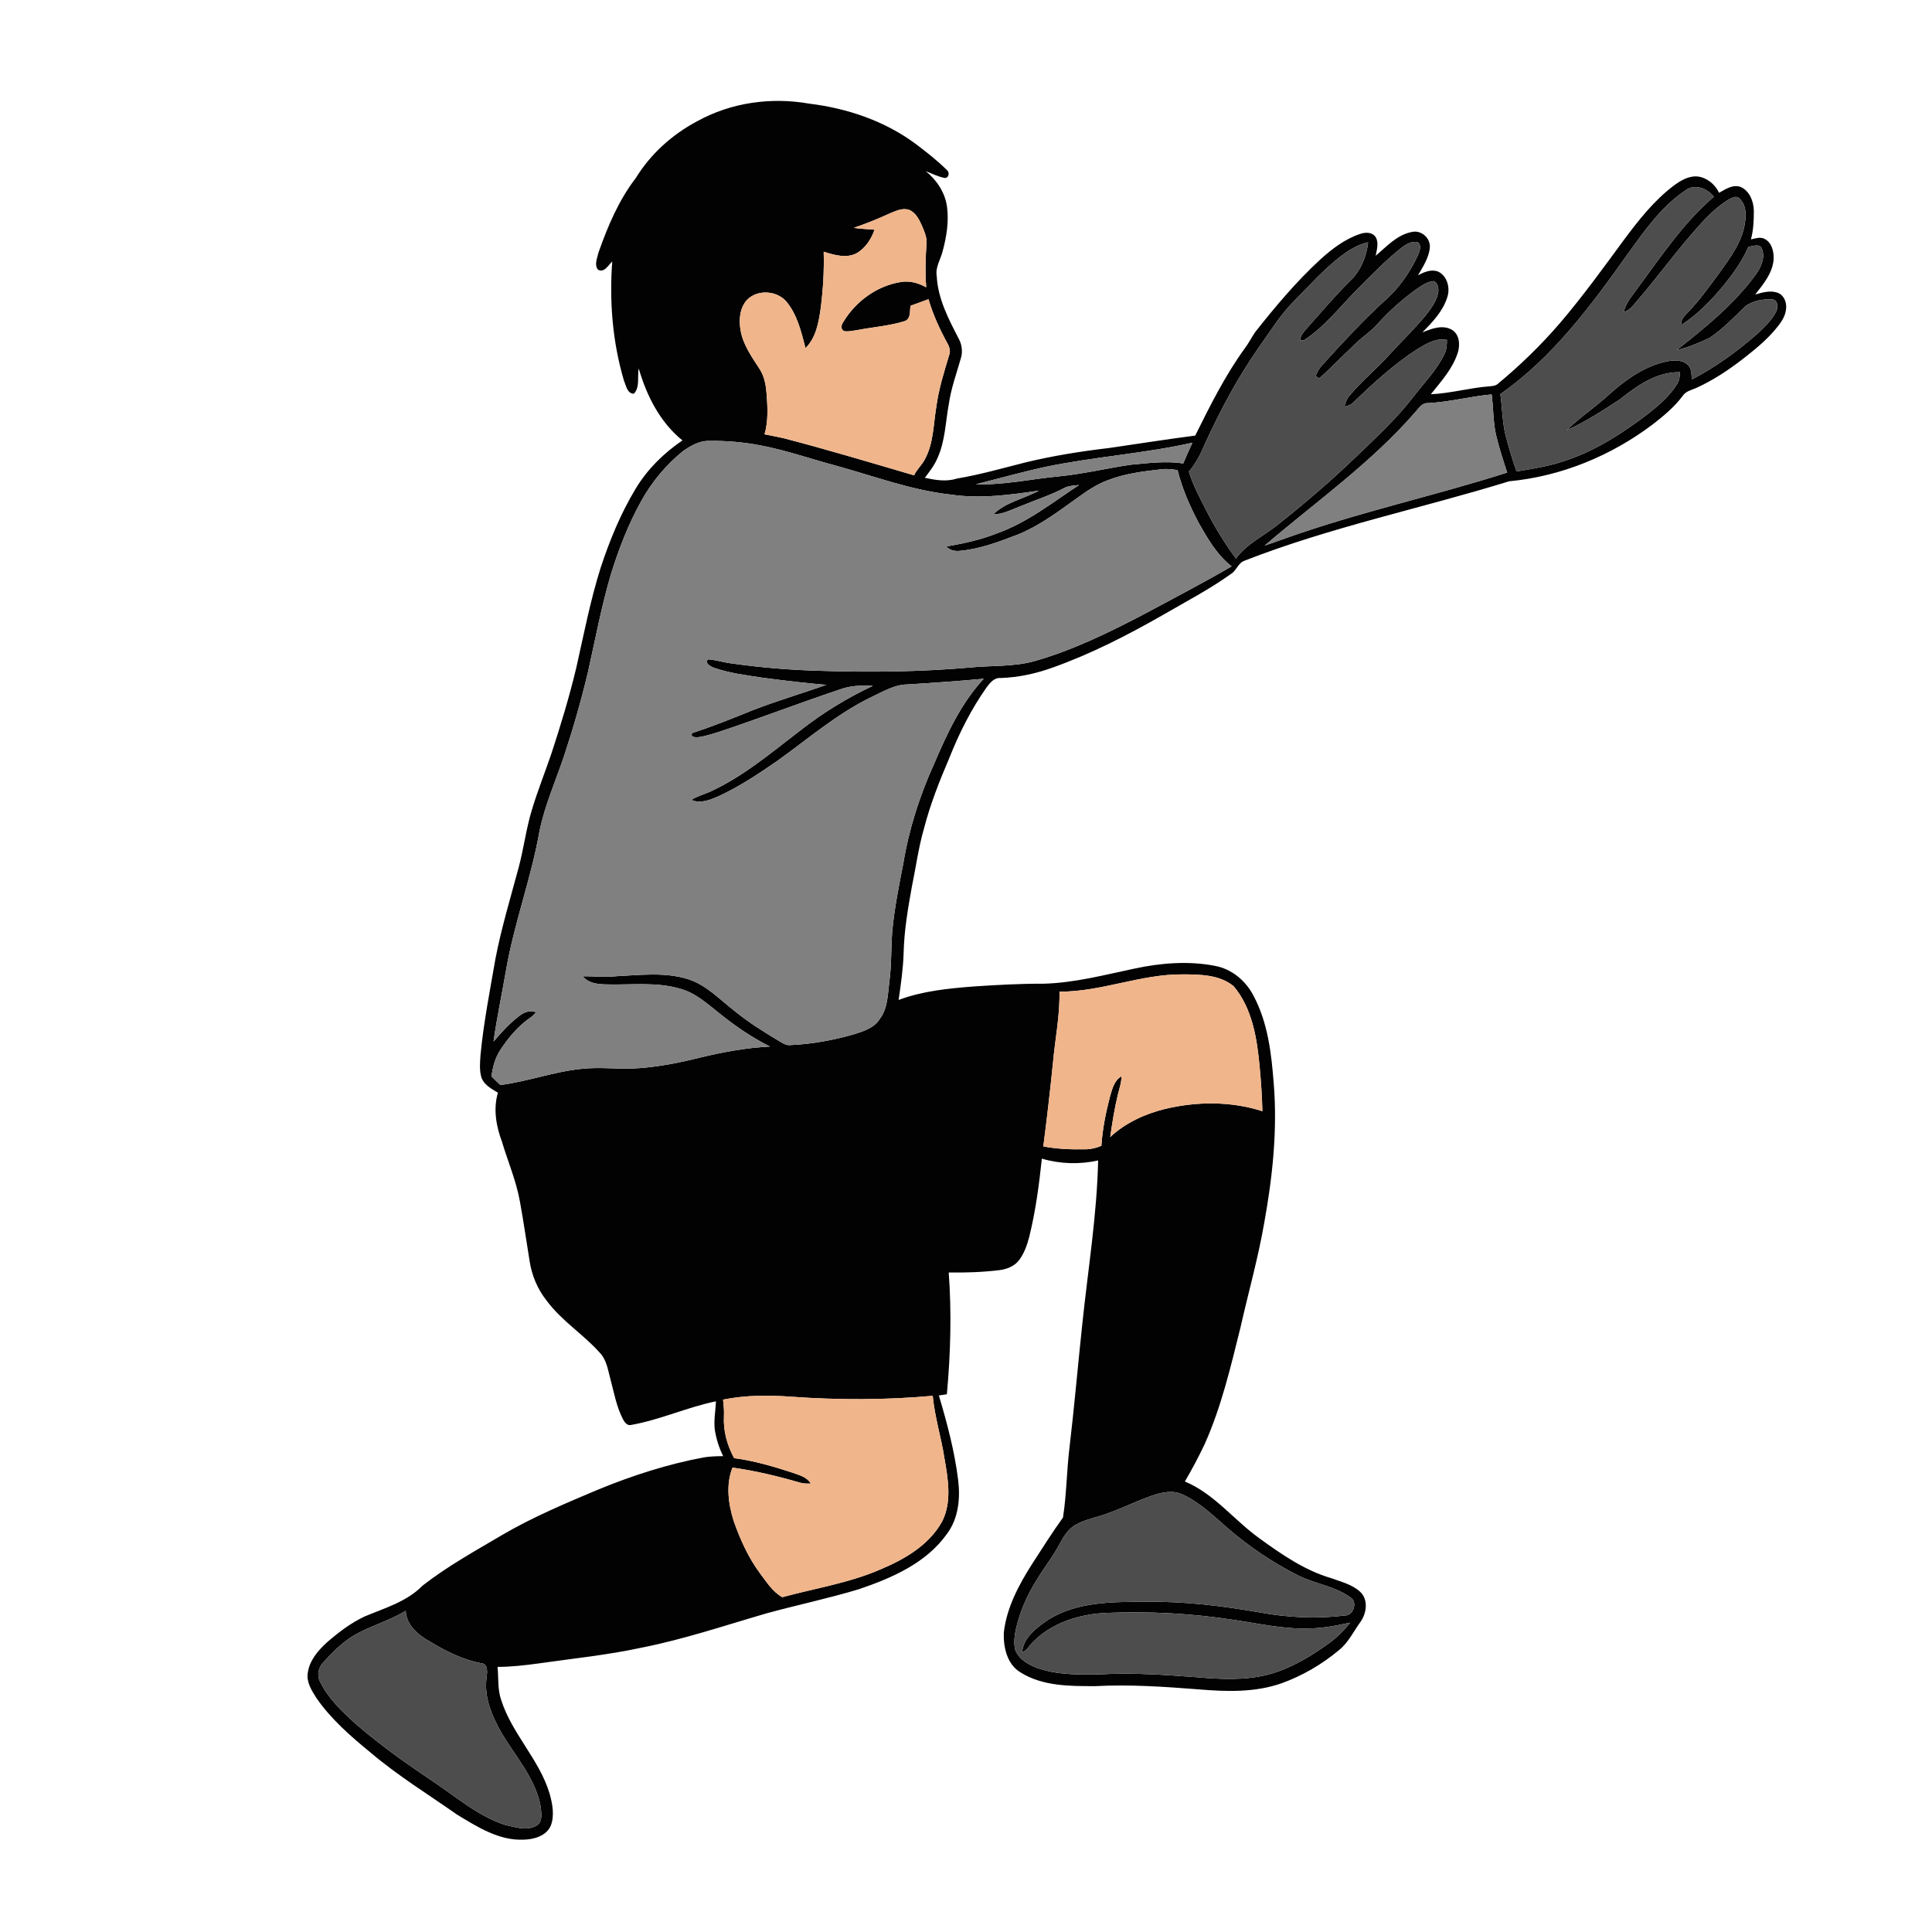<?xml version="1.0" encoding="UTF-8" ?>
<!DOCTYPE svg PUBLIC "-//W3C//DTD SVG 1.1//EN" "http://www.w3.org/Graphics/SVG/1.1/DTD/svg11.dtd">
<svg width="1000pt" height="1000pt" viewBox="0 0 1000 1000" version="1.1" xmlns="http://www.w3.org/2000/svg">
<g id="#020202ff">
<path fill="#020202" opacity="1.00" d=" M 360.78 62.80 C 378.33 53.05 399.19 50.16 418.88 53.65 C 438.66 56.06 458.23 62.69 474.27 74.73 C 479.73 78.86 485.14 83.10 490.01 87.92 C 491.64 89.05 491.27 92.16 488.97 92.12 C 485.55 91.45 482.41 89.87 479.19 88.60 C 484.87 93.21 489.20 99.70 490.18 107.06 C 491.19 114.75 489.93 122.59 487.91 130.03 C 486.84 134.35 484.00 138.38 484.86 143.01 C 485.46 154.52 490.85 164.94 496.06 174.96 C 497.87 178.16 498.43 182.00 497.31 185.54 C 495.12 193.28 492.31 200.88 491.15 208.87 C 489.38 218.37 489.27 228.36 485.16 237.28 C 483.59 240.97 481.07 244.12 478.70 247.31 C 484.10 248.47 489.75 249.46 495.15 247.73 C 507.13 245.70 518.82 242.39 530.58 239.39 C 544.89 235.93 559.45 233.60 574.06 231.89 C 588.92 229.76 603.75 227.36 618.64 225.46 C 626.35 209.95 634.11 194.36 644.31 180.29 C 646.34 177.60 647.84 174.56 649.76 171.79 C 660.16 158.62 671.00 145.72 683.36 134.33 C 689.43 128.84 696.13 123.69 703.99 121.09 C 706.69 120.11 710.43 120.07 712.11 122.83 C 713.74 125.79 712.61 129.31 712.05 132.40 C 717.74 127.58 723.18 121.44 730.87 120.05 C 735.62 118.97 740.38 123.18 740.09 128.00 C 739.67 133.34 736.57 137.94 733.97 142.46 C 737.12 140.83 740.86 139.16 744.41 140.60 C 749.20 142.89 750.72 149.20 749.08 153.95 C 746.80 161.17 741.40 166.78 736.22 172.06 C 740.94 170.12 746.58 167.93 751.44 170.66 C 755.52 173.07 755.85 178.60 754.51 182.69 C 751.85 190.91 745.90 197.44 740.60 204.06 C 750.87 203.61 760.80 200.69 771.03 199.96 C 772.56 199.80 774.25 199.71 775.43 198.54 C 786.88 189.06 797.58 178.65 807.29 167.39 C 819.19 153.48 829.91 138.63 840.74 123.89 C 848.20 113.88 856.05 103.94 866.03 96.30 C 869.76 93.50 874.19 90.77 879.07 91.39 C 883.78 92.14 887.79 95.53 889.79 99.79 C 893.18 97.90 897.15 95.17 901.18 96.86 C 905.64 98.99 907.64 104.22 907.78 108.90 C 907.82 113.93 907.59 119.02 906.28 123.90 C 908.57 123.43 911.13 122.43 913.38 123.66 C 917.07 125.55 918.17 130.16 918.05 133.99 C 917.61 141.19 912.76 147.01 908.49 152.43 C 912.29 151.38 916.51 150.07 920.37 151.64 C 923.54 152.98 924.89 156.73 924.47 159.97 C 924.07 164.17 921.36 167.61 918.73 170.72 C 913.84 176.51 907.89 181.27 901.94 185.92 C 894.67 191.53 886.96 196.66 878.60 200.51 C 875.95 201.83 872.62 202.30 870.92 204.97 C 866.63 210.67 861.12 215.27 855.52 219.61 C 834.00 235.88 808.08 246.59 781.14 249.11 C 735.63 263.17 688.69 272.80 644.23 290.19 C 640.79 291.35 640.03 295.42 637.02 297.16 C 625.97 305.05 613.91 311.35 602.19 318.15 C 583.88 328.62 565.04 338.32 545.15 345.43 C 536.43 348.61 527.27 350.63 517.98 350.94 C 514.67 350.63 512.46 353.35 510.70 355.73 C 502.71 367.02 496.48 379.46 491.38 392.29 C 486.28 404.23 481.47 416.34 478.23 428.93 C 475.37 438.79 474.07 448.99 471.97 459.02 C 469.93 470.28 468.01 481.62 467.72 493.09 C 467.49 501.30 466.30 509.45 465.12 517.57 C 477.55 512.92 490.87 511.61 504.01 510.59 C 515.99 509.80 527.99 509.11 540.01 509.17 C 556.05 508.77 571.63 504.62 587.25 501.33 C 600.91 498.41 615.21 497.25 628.99 499.95 C 637.60 501.58 644.81 507.64 648.78 515.32 C 656.26 529.28 658.10 545.36 659.29 560.90 C 661.24 585.00 658.67 609.21 654.37 632.92 C 651.22 651.17 646.15 669.00 642.08 687.06 C 636.98 707.54 632.16 728.27 623.48 747.59 C 620.38 754.15 616.95 760.55 613.29 766.82 C 628.55 773.20 638.71 786.80 651.87 796.24 C 663.37 804.58 675.34 812.88 689.14 816.89 C 694.28 818.79 699.96 820.12 704.08 823.98 C 708.32 827.99 707.36 834.89 704.29 839.33 C 700.63 844.32 697.98 850.16 693.05 854.10 C 684.24 861.47 674.13 867.37 663.31 871.27 C 649.44 876.14 634.45 875.61 620.01 874.38 C 602.38 873.02 584.69 871.81 567.01 872.74 C 553.97 872.75 539.84 872.85 528.37 865.73 C 521.28 861.60 519.32 852.72 519.56 845.10 C 521.01 832.08 527.36 820.24 534.31 809.36 C 539.53 801.35 544.60 793.23 550.19 785.49 C 552.09 773.48 552.08 761.24 553.58 749.17 C 556.11 727.81 557.94 706.38 560.23 685.00 C 563.16 656.90 567.78 628.93 568.39 600.64 C 558.86 602.79 548.63 602.49 539.27 599.71 C 537.81 613.27 536.05 626.85 532.75 640.11 C 531.64 644.44 530.12 648.79 527.37 652.38 C 524.89 655.51 520.97 657.00 517.11 657.45 C 508.47 658.48 499.75 658.78 491.05 658.63 C 492.62 679.61 492.00 700.73 490.10 721.67 C 488.71 721.87 487.34 722.07 485.96 722.28 C 490.21 736.60 494.10 751.13 495.93 766.00 C 497.13 775.60 496.09 786.03 490.11 793.98 C 479.33 809.13 461.51 816.82 444.46 822.61 C 428.79 827.33 412.75 830.70 396.96 835.01 C 375.44 841.26 354.13 848.47 332.11 852.82 C 314.60 856.63 296.74 858.41 279.02 860.96 C 271.89 861.92 264.73 862.79 257.52 862.77 C 258.13 868.47 257.47 874.37 259.40 879.88 C 264.98 897.44 279.20 910.72 284.49 928.42 C 285.96 933.71 287.10 939.58 285.12 944.88 C 282.83 950.30 276.38 952.11 270.99 952.21 C 258.27 952.77 247.09 945.61 236.64 939.28 C 221.59 928.74 205.87 919.06 191.83 907.15 C 181.60 898.77 171.44 889.94 163.86 879.01 C 161.38 875.12 158.54 870.79 159.29 865.95 C 160.13 859.56 164.53 854.38 169.13 850.18 C 175.09 845.00 181.45 840.12 188.62 836.73 C 199.06 832.33 210.58 829.08 218.71 820.72 C 231.49 810.76 245.72 802.87 259.65 794.66 C 275.65 785.25 292.80 778.09 309.86 770.89 C 327.51 763.67 345.75 757.77 364.52 754.31 C 367.76 753.80 371.04 753.73 374.31 753.69 C 372.17 749.39 370.73 744.76 369.98 740.02 C 369.37 735.12 370.39 730.21 370.56 725.31 C 355.69 728.39 341.74 734.87 326.77 737.53 C 324.69 738.16 323.24 736.13 322.43 734.55 C 319.11 728.14 317.85 720.95 316.01 714.04 C 314.77 709.55 314.14 704.60 311.09 700.89 C 302.40 690.88 290.74 683.85 282.85 673.08 C 278.26 667.29 275.33 660.29 274.17 653.02 C 272.50 642.70 271.02 632.36 269.14 622.09 C 267.27 611.37 262.92 601.34 259.82 590.97 C 256.81 582.94 255.24 573.96 257.72 565.58 C 254.44 563.59 250.58 561.59 249.20 557.75 C 248.06 553.99 248.45 549.99 248.70 546.14 C 250.31 529.33 253.59 512.74 256.47 496.11 C 259.54 480.21 264.25 464.70 268.44 449.08 C 271.10 439.18 272.32 428.93 275.32 419.11 C 278.27 409.33 282.06 399.83 285.37 390.17 C 290.21 375.46 294.70 360.62 298.30 345.56 C 302.17 328.32 305.55 310.93 310.83 294.05 C 315.52 279.81 321.24 265.80 329.02 252.95 C 335.04 242.90 343.58 234.52 353.23 227.96 C 341.64 218.58 334.66 204.79 330.60 190.68 C 329.81 194.97 331.34 200.40 328.08 203.80 C 324.61 203.74 324.05 199.54 322.95 197.00 C 317.05 177.08 315.34 156.02 316.90 135.35 C 314.89 137.18 312.59 141.58 309.43 139.50 C 307.54 136.93 309.14 133.52 309.77 130.74 C 314.56 117.14 320.25 103.61 329.12 92.11 C 336.75 79.68 347.93 69.62 360.78 62.80 M 872.44 98.51 C 859.93 106.84 851.20 119.46 842.50 131.46 C 823.59 158.11 803.68 185.07 776.58 203.99 C 777.67 211.51 777.55 219.22 779.61 226.58 C 781.20 232.45 782.90 238.29 784.97 244.02 C 794.02 242.50 803.17 241.09 811.82 237.87 C 826.94 232.65 840.42 223.77 853.08 214.15 C 858.63 209.74 864.18 205.04 867.97 198.96 C 869.25 197.10 869.48 194.84 869.54 192.65 C 857.68 192.36 847.44 199.53 838.58 206.62 C 829.65 212.47 820.65 218.35 810.89 222.71 C 817.61 216.10 825.53 210.84 832.52 204.51 C 841.24 196.61 851.25 189.41 862.99 187.01 C 866.62 186.31 871.12 186.17 873.86 189.10 C 875.76 191.04 875.45 193.93 875.66 196.42 C 887.96 190.04 899.23 181.83 909.65 172.72 C 913.22 169.27 917.04 165.81 919.33 161.33 C 920.39 159.08 920.33 155.01 917.04 154.95 C 912.38 154.71 907.33 155.69 903.48 158.44 C 897.56 164.18 891.80 170.24 884.93 174.86 C 879.45 177.45 873.81 179.88 867.88 181.19 C 882.59 169.60 897.40 157.64 908.55 142.42 C 911.49 138.48 913.98 133.12 911.76 128.28 C 910.23 126.00 907.16 127.57 904.99 127.71 C 901.79 135.15 897.00 141.74 891.95 148.01 C 885.65 155.50 878.74 162.73 870.48 168.06 C 869.63 165.31 872.11 163.48 873.67 161.65 C 879.81 155.34 884.85 148.10 890.10 141.06 C 895.72 133.13 901.94 124.92 903.22 114.99 C 903.93 110.77 903.66 105.80 900.30 102.73 C 898.61 100.90 896.18 102.58 894.45 103.46 C 887.37 107.85 881.70 114.08 876.31 120.34 C 865.57 132.65 856.03 145.95 845.23 158.20 C 843.99 159.75 842.33 160.87 840.50 161.60 C 841.31 156.84 844.77 153.29 847.40 149.45 C 859.68 132.87 871.29 115.36 887.07 101.83 C 883.67 97.50 877.30 94.93 872.44 98.51 M 460.41 110.52 C 454.36 113.30 448.19 115.80 441.89 117.93 C 445.45 118.49 449.06 118.57 452.65 118.89 C 451.04 123.64 448.06 128.18 443.76 130.88 C 438.32 133.96 431.89 132.02 426.34 130.29 C 426.63 140.15 426.02 150.03 424.76 159.81 C 423.70 167.03 422.36 174.83 416.92 180.17 C 414.75 171.77 412.66 162.81 406.96 156.01 C 401.87 150.24 391.75 149.69 386.45 155.44 C 382.78 159.67 382.40 165.78 383.34 171.07 C 384.62 178.53 389.17 184.78 393.17 191.00 C 395.69 194.81 396.44 199.42 396.80 203.89 C 397.30 210.86 397.72 218.00 395.72 224.80 C 398.96 225.45 402.22 226.03 405.45 226.78 C 428.17 232.66 450.63 239.46 473.15 246.03 C 474.52 242.93 477.21 240.72 478.72 237.71 C 483.18 229.55 483.09 220.03 484.56 211.08 C 485.76 201.80 488.55 192.84 491.25 183.91 C 492.13 181.78 491.44 179.53 490.34 177.64 C 486.39 170.38 482.89 162.83 480.59 154.87 C 477.49 156.01 474.38 157.11 471.28 158.27 C 470.82 160.97 471.55 165.00 468.33 166.19 C 460.46 168.65 452.16 169.26 444.09 170.77 C 441.74 171.12 439.37 171.76 436.99 171.41 C 434.88 170.46 435.45 168.10 436.53 166.60 C 442.88 156.05 453.74 148.06 465.97 146.02 C 470.62 145.14 475.36 146.43 479.41 148.72 C 478.80 141.16 479.06 133.56 479.55 125.99 C 479.84 122.77 478.40 119.77 477.22 116.87 C 475.76 113.66 474.03 110.06 470.58 108.63 C 467.11 107.41 463.59 109.25 460.41 110.52 M 725.37 128.26 C 717.22 134.75 709.98 142.26 702.64 149.63 C 693.61 158.67 685.73 169.15 674.88 176.13 C 674.40 176.15 673.45 176.18 672.98 176.20 C 673.02 173.51 675.05 171.57 676.66 169.65 C 683.92 161.59 690.87 153.24 698.60 145.62 C 704.19 140.41 707.31 132.92 708.13 125.40 C 701.37 126.90 695.67 131.12 690.47 135.49 C 683.26 141.58 676.94 148.62 670.30 155.31 C 663.00 162.53 657.61 171.33 651.69 179.64 C 640.85 195.12 631.90 211.84 624.01 228.99 C 621.74 234.35 619.22 239.68 615.35 244.09 C 617.51 251.21 621.10 257.78 624.45 264.38 C 628.90 273.01 633.98 281.31 639.74 289.12 C 645.26 281.39 654.26 277.36 661.50 271.48 C 675.59 260.35 689.23 248.63 702.17 236.18 C 712.36 226.36 722.84 216.73 731.48 205.47 C 736.98 198.29 743.51 191.75 747.52 183.55 C 748.78 181.21 748.89 178.54 748.94 175.96 C 743.36 174.75 738.23 177.93 733.65 180.68 C 721.48 188.51 710.80 198.39 700.38 208.36 C 699.18 209.61 697.52 210.15 695.86 210.43 C 696.43 208.35 697.16 206.25 698.64 204.63 C 705.01 197.05 712.71 190.75 719.33 183.40 C 725.53 176.57 732.23 170.20 738.09 163.07 C 740.88 159.45 743.78 155.56 744.47 150.93 C 744.65 148.95 744.10 146.25 742.04 145.49 C 738.55 145.77 735.66 148.02 732.84 149.89 C 725.59 155.18 718.81 161.15 712.86 167.87 C 709.23 171.93 704.52 174.78 700.77 178.70 C 694.70 184.33 689.03 190.38 682.82 195.86 C 682.36 195.56 681.46 194.97 681.00 194.67 C 681.76 192.42 683.01 190.39 684.65 188.69 C 694.78 177.50 705.02 166.38 716.15 156.16 C 723.84 149.61 729.77 141.13 733.96 131.97 C 734.79 129.93 736.03 126.84 733.71 125.33 C 730.63 124.65 727.75 126.54 725.37 128.26 M 739.13 208.65 C 735.95 208.46 734.32 211.40 732.44 213.44 C 709.57 239.73 680.90 259.89 654.56 282.42 C 658.20 281.22 661.79 279.85 665.42 278.60 C 703.01 265.17 742.13 256.72 780.12 244.60 C 777.94 238.04 775.82 231.45 774.24 224.72 C 772.81 217.95 772.99 210.98 772.07 204.15 C 761.02 205.15 750.24 208.10 739.13 208.65 M 353.55 233.47 C 344.84 240.52 337.50 249.27 332.05 259.06 C 325.31 271.11 320.30 284.06 316.21 297.22 C 311.27 313.97 308.07 331.16 304.26 348.19 C 300.75 362.86 296.57 377.37 291.83 391.69 C 287.52 404.38 282.07 416.73 279.30 429.89 C 275.05 454.29 266.18 477.59 261.96 501.99 C 259.81 514.38 257.21 526.68 255.44 539.13 C 259.38 534.51 263.49 529.98 268.29 526.23 C 270.84 524.12 274.19 522.51 277.46 524.00 C 276.59 524.94 275.71 525.89 274.65 526.63 C 268.35 530.90 263.35 536.86 259.16 543.16 C 256.34 547.31 255.04 552.22 254.39 557.14 C 255.88 558.66 257.42 560.14 258.99 561.60 C 273.16 559.79 286.72 554.66 300.97 553.24 C 310.98 552.12 321.05 553.69 331.07 552.86 C 341.55 552.07 351.90 550.01 362.09 547.47 C 374.04 544.55 386.19 542.34 398.49 541.67 C 389.18 537.01 380.56 531.10 372.46 524.58 C 366.39 519.79 360.48 514.31 352.90 512.02 C 339.93 507.94 326.21 509.99 312.87 509.51 C 308.84 509.36 304.27 508.73 301.65 505.31 C 307.41 505.25 313.18 505.91 318.93 505.29 C 331.33 504.69 344.18 503.03 356.25 506.84 C 365.59 509.84 372.41 517.21 379.96 523.08 C 387.58 529.32 395.96 534.51 404.41 539.53 C 405.79 540.31 407.27 541.13 408.93 540.94 C 420.00 540.48 430.99 538.46 441.65 535.45 C 446.71 533.87 452.43 532.18 455.38 527.38 C 459.62 521.86 459.46 514.62 460.34 508.06 C 461.50 499.46 461.16 490.77 461.82 482.14 C 462.91 470.28 465.28 458.59 467.55 446.91 C 470.49 429.11 476.03 411.80 483.49 395.39 C 490.17 379.73 497.50 363.92 509.20 351.30 C 496.15 352.55 483.06 353.43 469.98 354.25 C 462.80 354.27 456.53 358.28 450.22 361.20 C 432.87 369.78 418.15 382.49 402.52 393.70 C 392.77 400.45 382.84 407.08 372.04 412.07 C 367.63 413.99 362.56 416.17 357.82 414.03 C 360.64 412.22 363.88 411.30 366.96 410.04 C 384.61 402.09 399.42 389.39 414.68 377.73 C 426.17 368.81 438.61 361.15 451.80 354.99 C 446.06 354.68 440.19 354.83 434.75 356.86 C 414.75 363.54 395.06 371.10 375.08 377.83 C 370.74 379.23 366.42 380.78 361.91 381.51 C 360.40 381.72 356.99 381.79 358.31 379.41 C 368.86 375.99 379.15 371.85 389.42 367.67 C 402.02 362.77 415.00 358.95 427.76 354.48 C 416.86 353.60 406.01 352.27 395.17 350.85 C 386.50 349.54 377.68 348.47 369.36 345.59 C 367.72 344.89 364.73 343.37 366.36 341.29 C 370.45 341.51 374.37 342.85 378.42 343.36 C 393.86 345.54 409.42 346.84 425.01 347.23 C 450.64 348.06 476.34 347.75 501.90 345.52 C 513.25 344.35 524.89 345.27 535.97 342.04 C 555.58 336.41 574.01 327.38 592.03 317.96 C 607.24 309.77 622.58 301.83 637.50 293.13 C 629.91 287.26 625.07 278.81 620.43 270.60 C 615.84 261.93 611.87 252.88 609.50 243.33 C 606.68 242.86 603.81 242.54 600.96 242.92 C 591.69 243.96 582.29 245.12 573.54 248.51 C 567.30 250.73 561.90 254.66 556.56 258.47 C 547.10 265.29 537.61 272.35 526.72 276.73 C 517.12 280.40 507.32 284.15 497.02 285.09 C 494.39 285.43 491.68 284.92 489.86 282.87 C 498.69 281.28 507.52 279.47 515.89 276.10 C 531.63 270.58 544.77 260.06 558.55 251.02 C 556.14 251.34 553.60 251.34 551.35 252.34 C 544.39 256.07 536.83 258.46 529.57 261.49 C 524.48 263.29 519.62 266.20 514.07 266.25 C 520.57 259.91 529.96 258.17 537.77 253.95 C 522.65 256.18 507.25 258.29 492.00 255.98 C 471.71 253.74 452.52 246.49 432.96 241.11 C 419.93 237.63 407.16 233.13 393.89 230.59 C 385.00 228.87 375.95 228.07 366.90 228.21 C 361.95 228.14 357.48 230.75 353.55 233.47 M 541.15 241.66 C 529.04 244.28 517.11 247.68 505.09 250.66 C 519.55 251.13 533.75 247.93 548.07 246.57 C 560.54 245.33 572.74 242.40 585.11 240.56 C 594.18 239.72 603.37 238.51 612.45 239.86 C 613.94 236.25 615.58 232.71 617.18 229.15 C 592.09 234.79 566.31 236.40 541.15 241.66 M 548.37 513.27 C 548.65 525.59 546.12 537.75 545.02 549.99 C 543.55 564.47 541.89 578.94 540.01 593.38 C 547.25 594.77 554.66 595.02 562.01 594.87 C 564.80 594.86 567.51 594.12 570.08 593.08 C 570.63 584.36 572.40 575.78 574.59 567.34 C 575.73 563.58 576.73 559.19 580.46 557.11 C 580.51 560.32 579.37 563.35 578.63 566.44 C 576.85 573.71 575.72 581.13 574.64 588.53 C 582.51 581.19 592.56 576.58 602.93 574.01 C 619.44 570.05 637.15 569.93 653.41 575.15 C 653.24 567.43 652.69 559.73 651.99 552.05 C 650.62 537.52 648.24 522.02 638.56 510.48 C 631.21 504.41 621.02 504.37 611.97 504.34 C 590.36 504.19 569.96 513.40 548.37 513.27 M 374.26 724.44 C 374.57 727.31 374.86 730.21 374.71 733.11 C 374.29 740.64 376.40 748.15 379.98 754.73 C 390.40 756.09 400.51 759.10 410.47 762.35 C 413.82 763.57 417.73 764.54 419.64 767.88 C 417.70 767.93 415.74 767.94 413.88 767.35 C 402.48 764.03 390.91 761.27 379.14 759.62 C 375.63 768.45 376.97 778.29 379.71 787.13 C 383.09 796.76 387.31 806.23 393.45 814.45 C 396.81 818.92 399.88 823.90 404.92 826.70 C 421.81 822.10 439.32 819.40 455.48 812.42 C 468.02 807.19 480.79 799.85 487.60 787.60 C 492.77 777.46 490.74 765.61 488.86 754.89 C 487.19 744.01 483.81 733.46 482.78 722.47 C 458.57 724.67 434.21 724.67 409.97 722.97 C 398.07 722.06 386.00 722.07 374.26 724.44 M 599.22 773.21 C 590.58 775.79 582.54 780.02 574.06 783.05 C 568.47 785.32 562.34 786.16 557.02 789.08 C 553.17 791.14 550.73 794.92 548.72 798.67 C 545.15 805.56 540.23 811.61 536.28 818.27 C 531.37 826.12 527.72 834.78 525.69 843.81 C 525.10 847.19 524.59 850.77 525.55 854.14 C 527.42 858.83 532.15 861.55 536.66 863.27 C 547.33 867.10 558.89 866.84 570.07 866.61 C 586.39 865.72 602.73 866.88 619.01 868.09 C 631.57 869.18 644.43 869.90 656.75 866.67 C 667.82 863.65 677.84 857.73 687.10 851.10 C 691.56 847.97 695.50 844.16 698.85 839.87 C 691.67 841.41 684.43 842.88 677.06 842.88 C 664.17 843.27 651.55 840.33 638.88 838.49 C 617.13 835.10 595.02 833.95 573.03 834.82 C 558.90 835.36 544.28 839.87 534.28 850.28 C 532.59 851.95 531.52 854.52 529.03 855.15 C 529.81 847.46 536.55 842.48 542.44 838.45 C 557.43 828.96 575.90 829.12 593.01 829.10 C 612.80 828.76 632.50 831.18 651.96 834.58 C 666.49 837.26 681.43 837.99 696.10 836.19 C 700.54 836.23 702.82 829.31 699.10 826.90 C 690.70 820.79 680.02 819.77 670.98 814.98 C 658.12 808.40 646.11 800.20 635.19 790.75 C 627.84 784.38 620.72 777.38 611.72 773.37 C 607.78 771.57 603.28 772.17 599.22 773.21 M 185.33 845.31 C 178.26 848.92 172.65 854.69 167.31 860.43 C 164.82 863.02 163.90 867.16 165.65 870.40 C 169.93 879.27 177.29 886.09 184.48 892.60 C 197.09 903.48 210.72 913.10 224.54 922.37 C 236.43 930.29 247.52 940.05 261.33 944.52 C 266.65 945.70 272.72 947.89 277.82 944.85 C 281.13 942.78 280.15 938.19 279.82 934.95 C 277.16 920.57 267.04 909.44 259.77 897.25 C 254.71 888.45 250.33 878.40 251.90 868.01 C 252.22 865.43 252.69 861.19 249.08 860.87 C 239.47 859.07 230.71 854.62 222.42 849.61 C 216.44 846.28 210.29 841.13 210.01 833.74 C 202.21 838.49 193.38 841.07 185.33 845.31 Z" />
</g>
<g id="#4d4d4dff">
<path fill="#4d4d4d" opacity="1.00" d=" M 872.44 98.51 C 877.30 94.93 883.67 97.50 887.07 101.83 C 871.29 115.36 859.68 132.87 847.40 149.45 C 844.77 153.29 841.31 156.84 840.50 161.60 C 842.33 160.87 843.99 159.75 845.23 158.20 C 856.03 145.95 865.57 132.65 876.31 120.34 C 881.70 114.08 887.37 107.85 894.45 103.46 C 896.18 102.58 898.61 100.90 900.30 102.73 C 903.66 105.80 903.93 110.77 903.22 114.99 C 901.94 124.92 895.72 133.13 890.10 141.06 C 884.85 148.10 879.81 155.34 873.67 161.65 C 872.11 163.48 869.63 165.31 870.48 168.06 C 878.74 162.73 885.65 155.50 891.95 148.01 C 897.00 141.74 901.79 135.15 904.99 127.71 C 907.16 127.57 910.23 126.00 911.76 128.28 C 913.98 133.12 911.49 138.48 908.55 142.42 C 897.40 157.64 882.59 169.60 867.88 181.19 C 873.81 179.88 879.45 177.45 884.93 174.86 C 891.80 170.24 897.56 164.18 903.48 158.44 C 907.33 155.69 912.38 154.71 917.04 154.95 C 920.33 155.01 920.39 159.08 919.33 161.33 C 917.04 165.81 913.22 169.27 909.65 172.72 C 899.23 181.83 887.96 190.04 875.66 196.42 C 875.45 193.93 875.76 191.04 873.86 189.10 C 871.12 186.17 866.62 186.31 862.99 187.01 C 851.25 189.41 841.24 196.61 832.52 204.51 C 825.53 210.84 817.61 216.10 810.89 222.71 C 820.65 218.35 829.65 212.47 838.58 206.62 C 847.44 199.53 857.68 192.36 869.54 192.65 C 869.48 194.84 869.25 197.10 867.97 198.96 C 864.18 205.04 858.63 209.74 853.08 214.15 C 840.42 223.77 826.94 232.65 811.82 237.87 C 803.17 241.09 794.02 242.50 784.97 244.02 C 782.90 238.29 781.20 232.45 779.61 226.58 C 777.55 219.22 777.67 211.51 776.58 203.99 C 803.68 185.07 823.59 158.11 842.50 131.46 C 851.20 119.46 859.93 106.84 872.44 98.51 Z" />
<path fill="#4d4d4d" opacity="1.00" d=" M 725.37 128.26 C 727.75 126.54 730.63 124.65 733.71 125.33 C 736.03 126.84 734.79 129.93 733.96 131.97 C 729.77 141.13 723.84 149.61 716.15 156.16 C 705.02 166.38 694.78 177.50 684.65 188.69 C 683.01 190.39 681.76 192.42 681.00 194.67 C 681.46 194.97 682.36 195.56 682.82 195.86 C 689.03 190.38 694.70 184.33 700.77 178.70 C 704.52 174.78 709.23 171.93 712.86 167.87 C 718.81 161.15 725.59 155.18 732.84 149.89 C 735.66 148.02 738.55 145.77 742.04 145.49 C 744.10 146.25 744.65 148.95 744.47 150.93 C 743.78 155.56 740.88 159.45 738.09 163.07 C 732.23 170.20 725.53 176.57 719.33 183.40 C 712.71 190.75 705.01 197.05 698.64 204.63 C 697.16 206.25 696.43 208.35 695.86 210.43 C 697.52 210.15 699.18 209.61 700.38 208.36 C 710.80 198.39 721.48 188.51 733.65 180.68 C 738.23 177.93 743.36 174.75 748.94 175.96 C 748.89 178.54 748.78 181.21 747.52 183.55 C 743.51 191.75 736.98 198.29 731.48 205.47 C 722.84 216.73 712.36 226.36 702.17 236.18 C 689.23 248.63 675.59 260.35 661.50 271.48 C 654.26 277.36 645.26 281.39 639.74 289.12 C 633.98 281.31 628.90 273.01 624.45 264.38 C 621.10 257.78 617.51 251.21 615.35 244.09 C 619.22 239.68 621.74 234.35 624.01 228.99 C 631.90 211.84 640.85 195.12 651.69 179.64 C 657.61 171.33 663.00 162.53 670.30 155.31 C 676.94 148.62 683.26 141.58 690.47 135.49 C 695.67 131.12 701.37 126.90 708.13 125.40 C 707.31 132.92 704.19 140.41 698.60 145.62 C 690.87 153.24 683.92 161.59 676.66 169.65 C 675.05 171.57 673.02 173.51 672.98 176.20 C 673.45 176.18 674.40 176.15 674.88 176.13 C 685.73 169.15 693.61 158.67 702.64 149.63 C 709.98 142.26 717.22 134.75 725.37 128.26 Z" />
<path fill="#4d4d4d" opacity="1.00" d=" M 599.22 773.21 C 603.28 772.17 607.78 771.57 611.72 773.37 C 620.72 777.38 627.84 784.38 635.19 790.75 C 646.11 800.20 658.12 808.40 670.98 814.98 C 680.02 819.77 690.70 820.79 699.10 826.90 C 702.82 829.31 700.54 836.23 696.10 836.19 C 681.43 837.99 666.49 837.26 651.96 834.58 C 632.50 831.18 612.80 828.76 593.01 829.10 C 575.90 829.12 557.43 828.96 542.44 838.45 C 536.55 842.48 529.81 847.46 529.03 855.15 C 531.52 854.52 532.59 851.95 534.28 850.28 C 544.28 839.87 558.90 835.36 573.03 834.82 C 595.02 833.95 617.13 835.10 638.88 838.49 C 651.55 840.33 664.17 843.27 677.06 842.88 C 684.43 842.88 691.67 841.41 698.85 839.87 C 695.50 844.16 691.56 847.97 687.10 851.10 C 677.84 857.73 667.82 863.65 656.75 866.67 C 644.43 869.90 631.57 869.18 619.01 868.09 C 602.73 866.88 586.39 865.72 570.07 866.61 C 558.89 866.84 547.33 867.10 536.66 863.27 C 532.15 861.55 527.42 858.83 525.55 854.14 C 524.59 850.77 525.10 847.19 525.69 843.81 C 527.72 834.78 531.37 826.12 536.28 818.27 C 540.23 811.61 545.15 805.56 548.72 798.67 C 550.73 794.92 553.17 791.14 557.02 789.08 C 562.34 786.16 568.47 785.32 574.06 783.05 C 582.54 780.02 590.58 775.79 599.22 773.21 Z" />
<path fill="#4d4d4d" opacity="1.00" d=" M 185.33 845.31 C 193.38 841.07 202.21 838.49 210.01 833.74 C 210.29 841.13 216.44 846.28 222.42 849.61 C 230.71 854.62 239.47 859.07 249.08 860.87 C 252.69 861.19 252.22 865.43 251.90 868.01 C 250.33 878.40 254.71 888.45 259.77 897.25 C 267.04 909.44 277.16 920.57 279.82 934.95 C 280.15 938.19 281.13 942.78 277.82 944.85 C 272.72 947.89 266.65 945.70 261.33 944.52 C 247.52 940.05 236.43 930.29 224.54 922.37 C 210.72 913.10 197.09 903.48 184.48 892.60 C 177.29 886.09 169.93 879.27 165.65 870.40 C 163.90 867.16 164.82 863.02 167.31 860.43 C 172.65 854.69 178.26 848.92 185.33 845.31 Z" />
</g>
<g id="#f0b58bff">
<path fill="#f0b58b" opacity="1.00" d=" M 460.41 110.52 C 463.59 109.25 467.11 107.41 470.58 108.63 C 474.03 110.06 475.76 113.66 477.22 116.87 C 478.40 119.77 479.84 122.77 479.55 125.99 C 479.06 133.56 478.80 141.16 479.41 148.72 C 475.36 146.43 470.62 145.14 465.97 146.02 C 453.74 148.06 442.88 156.05 436.53 166.60 C 435.45 168.10 434.88 170.46 436.99 171.41 C 439.37 171.76 441.74 171.12 444.09 170.77 C 452.16 169.26 460.46 168.65 468.33 166.19 C 471.55 165.00 470.82 160.97 471.28 158.27 C 474.38 157.11 477.49 156.01 480.59 154.87 C 482.89 162.83 486.39 170.38 490.34 177.64 C 491.44 179.53 492.13 181.78 491.25 183.91 C 488.55 192.84 485.76 201.80 484.56 211.08 C 483.09 220.03 483.18 229.55 478.72 237.71 C 477.21 240.72 474.52 242.93 473.15 246.03 C 450.63 239.46 428.17 232.66 405.45 226.78 C 402.22 226.03 398.96 225.45 395.72 224.80 C 397.72 218.00 397.30 210.86 396.80 203.89 C 396.44 199.42 395.69 194.81 393.17 191.00 C 389.17 184.78 384.62 178.53 383.34 171.07 C 382.40 165.78 382.78 159.67 386.45 155.44 C 391.75 149.69 401.87 150.24 406.96 156.01 C 412.66 162.81 414.75 171.77 416.92 180.17 C 422.36 174.83 423.70 167.03 424.76 159.81 C 426.02 150.03 426.63 140.15 426.34 130.29 C 431.89 132.02 438.32 133.96 443.76 130.88 C 448.06 128.18 451.04 123.64 452.65 118.89 C 449.06 118.57 445.45 118.49 441.89 117.93 C 448.19 115.80 454.36 113.30 460.41 110.52 Z" />
<path fill="#f0b58b" opacity="1.00" d=" M 548.37 513.27 C 569.96 513.40 590.36 504.19 611.97 504.34 C 621.02 504.37 631.21 504.41 638.56 510.48 C 648.24 522.02 650.62 537.52 651.99 552.05 C 652.69 559.73 653.24 567.43 653.41 575.15 C 637.15 569.93 619.44 570.05 602.93 574.01 C 592.56 576.58 582.51 581.19 574.64 588.53 C 575.72 581.13 576.85 573.71 578.63 566.44 C 579.37 563.35 580.51 560.32 580.46 557.11 C 576.73 559.19 575.73 563.58 574.59 567.34 C 572.40 575.78 570.63 584.36 570.08 593.08 C 567.51 594.12 564.80 594.86 562.01 594.87 C 554.66 595.02 547.25 594.77 540.01 593.38 C 541.89 578.94 543.55 564.47 545.02 549.99 C 546.12 537.75 548.65 525.59 548.37 513.27 Z" />
<path fill="#f0b58b" opacity="1.00" d=" M 374.26 724.44 C 386.00 722.07 398.07 722.06 409.97 722.97 C 434.21 724.67 458.57 724.67 482.78 722.47 C 483.81 733.46 487.19 744.01 488.86 754.89 C 490.74 765.61 492.77 777.46 487.60 787.60 C 480.79 799.85 468.02 807.19 455.48 812.42 C 439.32 819.40 421.81 822.10 404.92 826.70 C 399.88 823.90 396.81 818.92 393.45 814.45 C 387.31 806.23 383.09 796.76 379.71 787.13 C 376.97 778.29 375.63 768.45 379.14 759.62 C 390.91 761.27 402.48 764.03 413.88 767.35 C 415.74 767.94 417.70 767.93 419.64 767.88 C 417.73 764.54 413.82 763.57 410.47 762.35 C 400.51 759.10 390.40 756.09 379.98 754.73 C 376.40 748.15 374.29 740.64 374.71 733.11 C 374.86 730.21 374.57 727.31 374.26 724.44 Z" />
</g>
<g id="#f35e11ff">
<path fill="grey" opacity="1.00" d=" M 739.13 208.65 C 750.24 208.10 761.02 205.15 772.07 204.15 C 772.99 210.98 772.81 217.95 774.24 224.72 C 775.82 231.45 777.94 238.04 780.12 244.60 C 742.13 256.72 703.01 265.17 665.42 278.60 C 661.79 279.85 658.20 281.22 654.56 282.42 C 680.90 259.89 709.57 239.73 732.44 213.44 C 734.32 211.40 735.95 208.46 739.13 208.65 Z" />
<path fill="grey" opacity="1.00" d=" M 353.55 233.47 C 357.48 230.75 361.95 228.14 366.90 228.21 C 375.95 228.07 385.00 228.87 393.89 230.59 C 407.16 233.13 419.93 237.63 432.96 241.11 C 452.52 246.49 471.71 253.74 492.00 255.98 C 507.25 258.29 522.65 256.18 537.77 253.95 C 529.96 258.17 520.57 259.91 514.07 266.25 C 519.62 266.20 524.48 263.29 529.57 261.49 C 536.83 258.46 544.39 256.07 551.35 252.34 C 553.60 251.34 556.14 251.34 558.55 251.02 C 544.77 260.06 531.63 270.58 515.89 276.10 C 507.52 279.47 498.69 281.28 489.86 282.87 C 491.68 284.92 494.39 285.43 497.02 285.09 C 507.32 284.15 517.12 280.40 526.72 276.73 C 537.61 272.35 547.10 265.29 556.56 258.47 C 561.90 254.66 567.30 250.73 573.54 248.51 C 582.29 245.12 591.69 243.96 600.96 242.92 C 603.81 242.54 606.68 242.86 609.50 243.33 C 611.87 252.88 615.84 261.93 620.43 270.60 C 625.07 278.81 629.91 287.26 637.50 293.13 C 622.58 301.83 607.24 309.77 592.03 317.96 C 574.01 327.38 555.58 336.41 535.97 342.04 C 524.89 345.27 513.25 344.35 501.90 345.52 C 476.34 347.75 450.64 348.06 425.01 347.23 C 409.42 346.84 393.86 345.54 378.42 343.36 C 374.37 342.85 370.45 341.51 366.36 341.29 C 364.73 343.37 367.72 344.89 369.36 345.59 C 377.68 348.47 386.50 349.54 395.17 350.85 C 406.01 352.27 416.86 353.60 427.76 354.48 C 415.00 358.95 402.02 362.77 389.42 367.67 C 379.15 371.85 368.86 375.99 358.31 379.41 C 356.99 381.79 360.40 381.72 361.91 381.51 C 366.42 380.78 370.74 379.23 375.08 377.83 C 395.06 371.10 414.75 363.54 434.75 356.86 C 440.19 354.83 446.06 354.68 451.80 354.99 C 438.61 361.15 426.17 368.81 414.68 377.73 C 399.42 389.39 384.61 402.09 366.96 410.04 C 363.88 411.30 360.64 412.22 357.82 414.03 C 362.56 416.17 367.63 413.99 372.04 412.07 C 382.84 407.08 392.77 400.45 402.52 393.70 C 418.15 382.49 432.87 369.78 450.22 361.20 C 456.53 358.28 462.80 354.27 469.98 354.25 C 483.06 353.43 496.15 352.55 509.20 351.30 C 497.50 363.92 490.17 379.73 483.49 395.39 C 476.03 411.80 470.49 429.11 467.55 446.91 C 465.28 458.59 462.91 470.28 461.82 482.14 C 461.16 490.77 461.50 499.46 460.34 508.06 C 459.46 514.62 459.62 521.86 455.38 527.38 C 452.43 532.18 446.71 533.87 441.65 535.45 C 430.99 538.46 420.00 540.48 408.93 540.94 C 407.27 541.13 405.79 540.31 404.41 539.53 C 395.96 534.51 387.58 529.32 379.96 523.08 C 372.41 517.21 365.59 509.84 356.25 506.84 C 344.18 503.03 331.33 504.69 318.93 505.29 C 313.18 505.91 307.41 505.25 301.65 505.31 C 304.27 508.73 308.84 509.36 312.87 509.51 C 326.21 509.99 339.93 507.94 352.90 512.02 C 360.48 514.31 366.39 519.79 372.46 524.58 C 380.56 531.10 389.18 537.01 398.49 541.67 C 386.19 542.34 374.04 544.55 362.09 547.47 C 351.90 550.01 341.55 552.07 331.07 552.86 C 321.05 553.69 310.98 552.12 300.97 553.24 C 286.72 554.66 273.16 559.79 258.99 561.60 C 257.42 560.14 255.88 558.66 254.39 557.14 C 255.04 552.22 256.34 547.31 259.16 543.16 C 263.35 536.86 268.35 530.90 274.65 526.63 C 275.71 525.89 276.59 524.94 277.46 524.00 C 274.19 522.51 270.84 524.12 268.29 526.23 C 263.49 529.98 259.38 534.51 255.44 539.13 C 257.21 526.68 259.81 514.38 261.96 501.99 C 266.18 477.59 275.05 454.29 279.30 429.89 C 282.07 416.73 287.52 404.38 291.83 391.69 C 296.57 377.37 300.75 362.86 304.26 348.19 C 308.07 331.16 311.27 313.97 316.21 297.22 C 320.30 284.06 325.31 271.11 332.05 259.06 C 337.50 249.27 344.84 240.52 353.55 233.47 Z" />
<path fill="grey" opacity="1.00" d=" M 541.15 241.66 C 566.31 236.40 592.09 234.79 617.18 229.15 C 615.58 232.71 613.94 236.25 612.45 239.86 C 603.37 238.51 594.18 239.72 585.11 240.56 C 572.74 242.40 560.54 245.33 548.07 246.57 C 533.75 247.93 519.55 251.13 505.09 250.66 C 517.11 247.68 529.04 244.28 541.15 241.66 Z" />
</g>
</svg>
